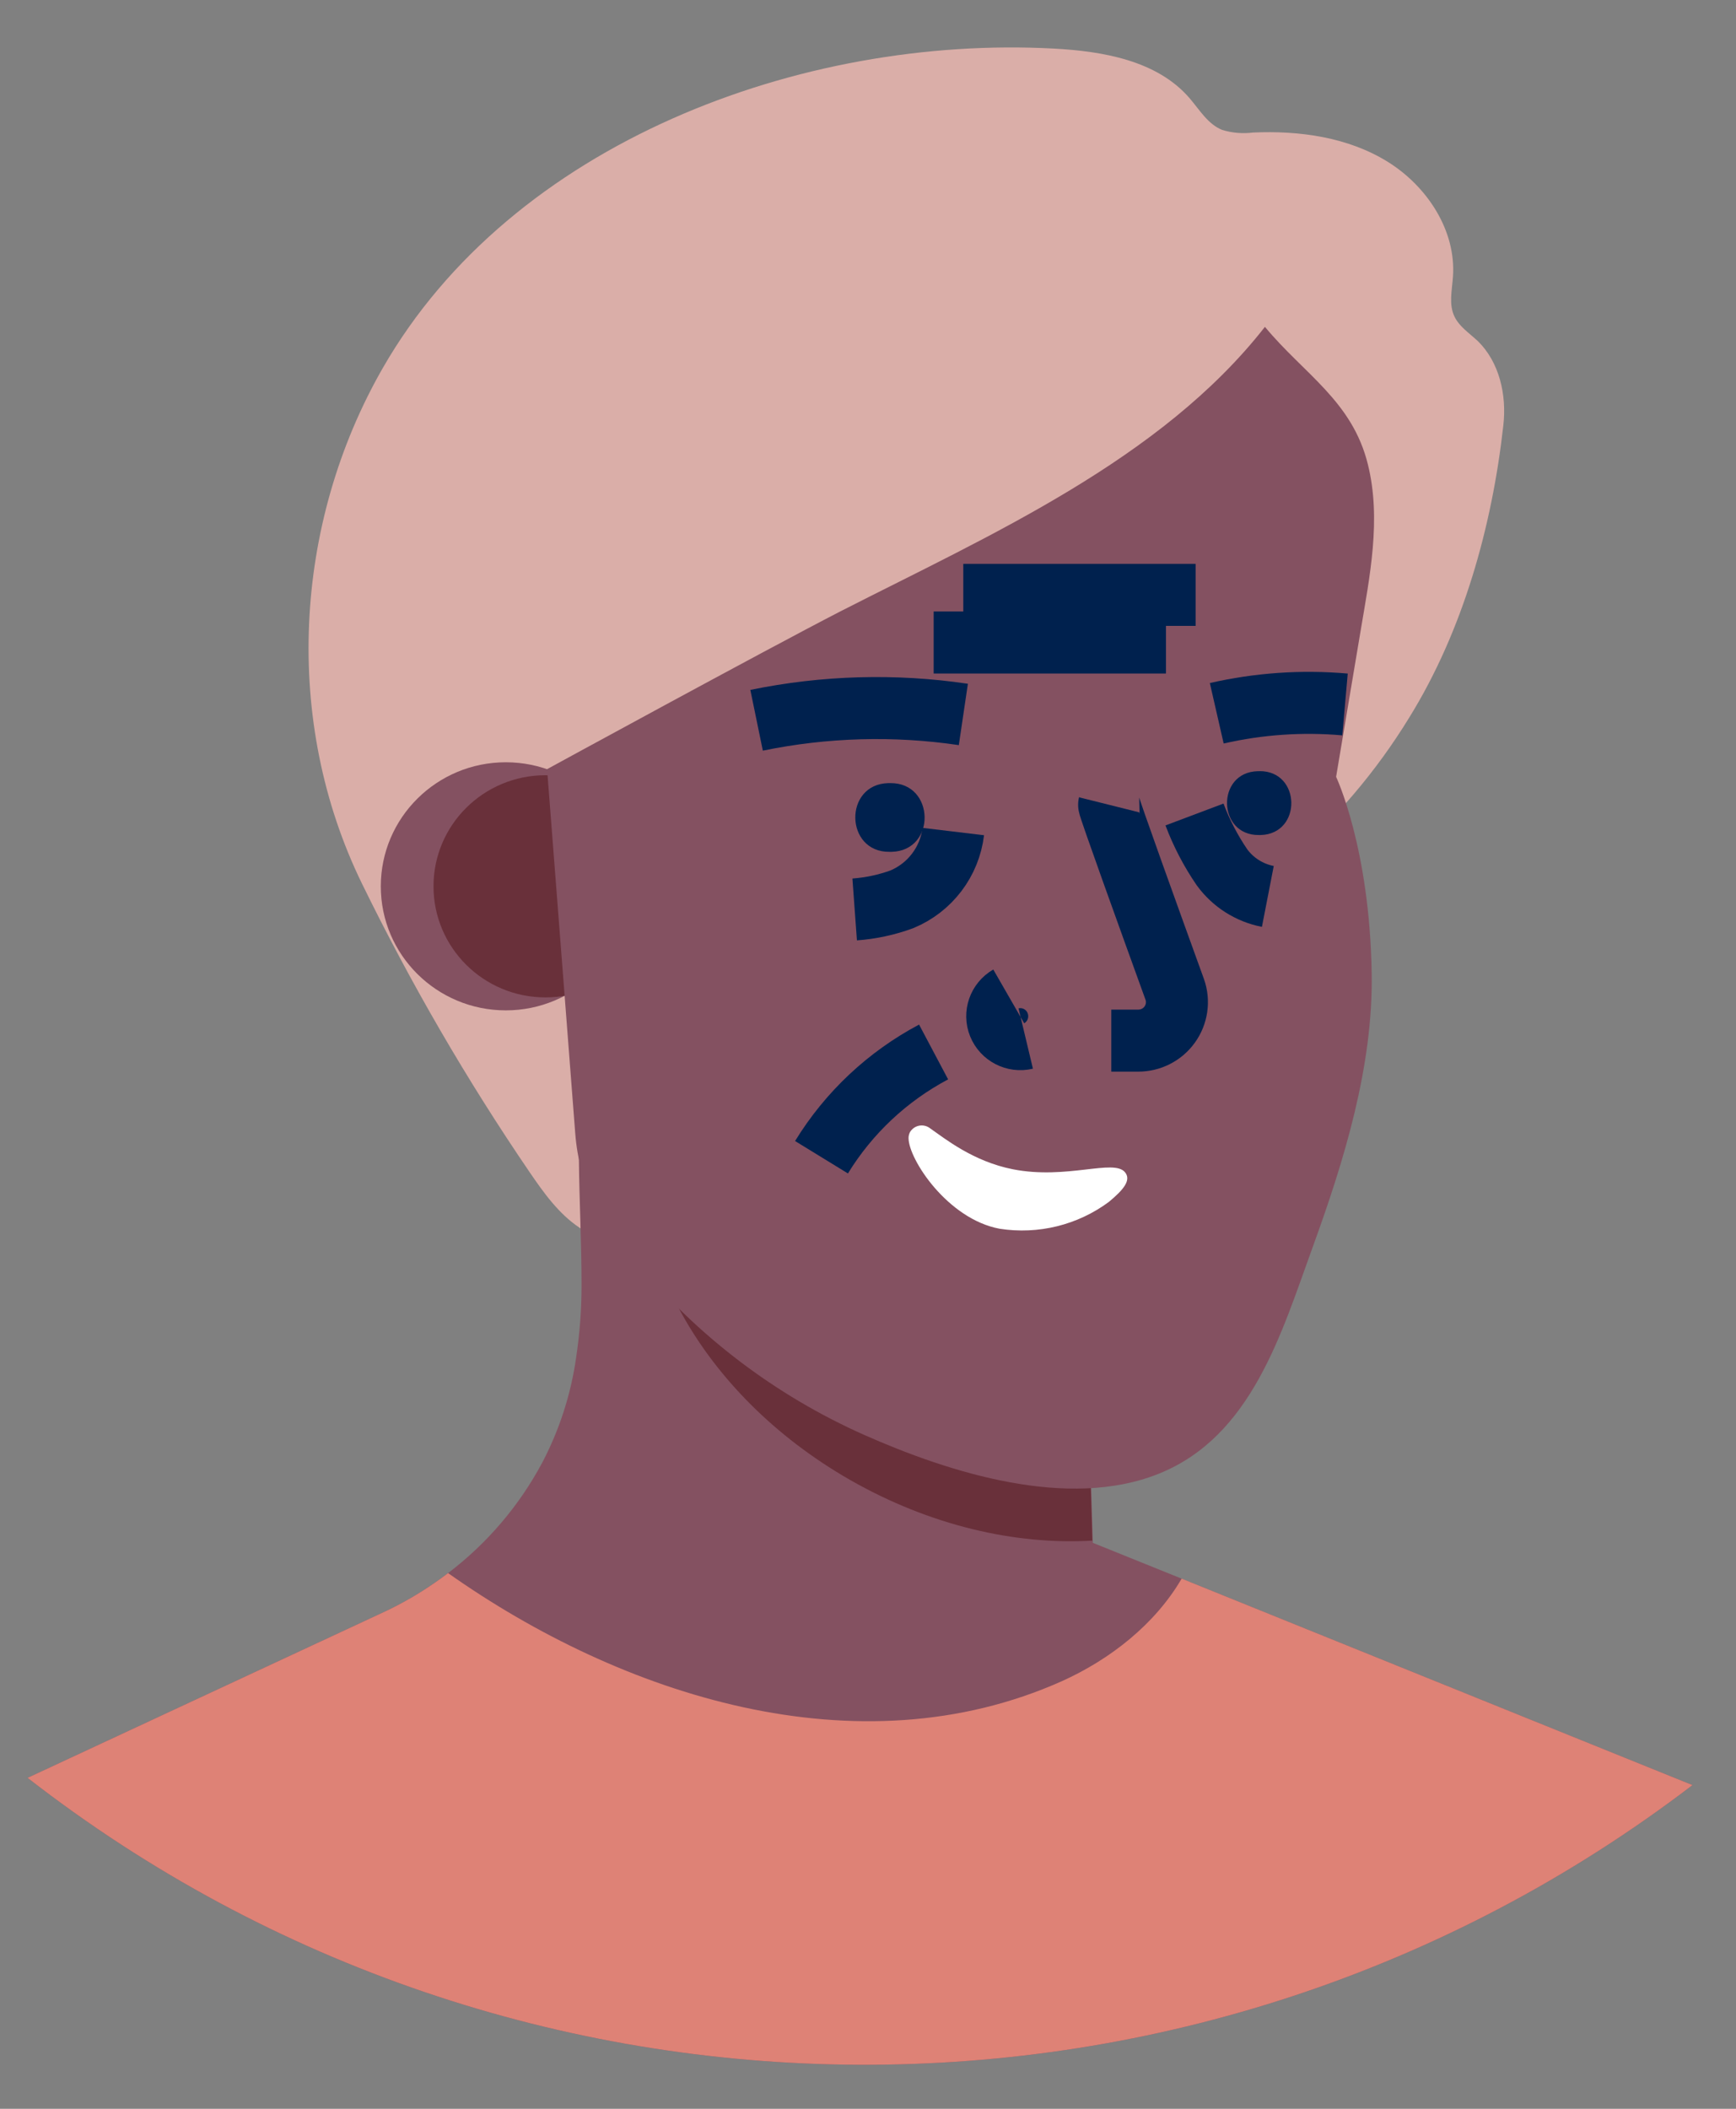 <svg width="28" height="34" viewBox="0 0 28 34" fill="none" xmlns="http://www.w3.org/2000/svg">
<rect x="0" y="0" width="28" height="34" fill="#808080" stroke="none"/>
<g id="Artboard 102">
<path id="Path" d="M5.838 14.246C4.561 11.631 4.73 8.453 6.172 5.937C8.26 2.296 12.93 0.567 16.991 0.783C17.79 0.825 18.662 0.977 19.183 1.579C19.346 1.767 19.48 2.001 19.711 2.094C19.872 2.144 20.042 2.158 20.209 2.137C20.961 2.103 21.741 2.212 22.38 2.607C23.019 3.003 23.487 3.717 23.435 4.46C23.42 4.677 23.365 4.906 23.458 5.101C23.535 5.265 23.695 5.368 23.83 5.494C24.186 5.837 24.304 6.371 24.247 6.861C24.066 8.485 23.599 10.164 22.731 11.567C22.196 12.441 21.527 13.226 20.748 13.894C19.98 14.551 19.026 14.86 18.362 15.614C17.668 16.401 17.756 17.468 17.075 18.32C16.353 19.226 15.297 19.81 14.179 20.096C12.927 20.418 10.47 20.537 9.351 19.797C9.012 19.572 8.77 19.232 8.541 18.897C7.529 17.413 6.626 15.858 5.838 14.246Z" fill="#DAAEA8"/>
<path id="Path_2" d="M27.298 28.781C19.372 34.837 8.317 34.788 0.445 28.664L6.215 25.98C6.49 25.85 6.753 25.698 7.003 25.525C7.079 25.473 7.155 25.419 7.227 25.363C7.855 24.886 8.372 24.28 8.743 23.587C9.023 23.055 9.209 22.479 9.293 21.884C9.351 21.498 9.38 21.108 9.38 20.718C9.38 20.045 9.344 19.372 9.337 18.698C9.332 18.325 9.328 17.952 9.325 17.579L9.562 17.697L10.178 18.013L10.464 18.061L13.77 18.619L17.46 19.243L17.571 23.007L17.608 24.238L17.625 24.835V24.874L19.06 25.453L27.298 28.781Z" fill="#845161"/>
<path id="Path_3" d="M27.298 28.781C19.372 34.837 8.317 34.788 0.445 28.664L6.215 25.98C6.49 25.85 6.753 25.698 7.003 25.525C7.079 25.473 7.155 25.419 7.227 25.363C10.02 27.334 13.83 28.578 17.126 27.106C17.911 26.753 18.632 26.184 19.059 25.452L27.298 28.781Z" fill="#DE8276"/>
<path id="Path_4" d="M17.618 24.839C16.379 24.913 14.995 24.596 13.706 23.858C11.286 22.471 9.992 20.052 10.457 18.069L13.763 18.626L17.452 19.25L17.564 23.014L17.618 24.839Z" fill="#69303A"/>
<ellipse id="Oval" cx="8.158" cy="14.29" rx="2.016" ry="2" fill="#845161"/>
<ellipse id="Oval_2" cx="8.797" cy="14.29" rx="1.805" ry="1.791" fill="#69303A"/>
<path id="Path_5" d="M8.824 12.401L9.099 15.952L9.278 18.273C9.345 19.127 9.68 19.639 10.241 20.323C11.237 21.534 12.504 22.498 13.943 23.137C15.317 23.745 17.225 24.35 18.692 23.76C20.192 23.157 20.671 21.486 21.175 20.1C21.679 18.714 22.149 17.19 22.124 15.693C22.092 13.663 21.55 12.525 21.55 12.525C21.681 11.741 21.812 10.959 21.944 10.179C22.092 9.296 22.283 8.372 22.062 7.485C21.81 6.466 21.034 6.032 20.402 5.27C18.723 7.416 15.963 8.628 13.553 9.858C12.31 10.498 8.824 12.401 8.824 12.401Z" fill="#845161"/>
<path id="Path_6" d="M17.889 12.976C17.882 13.004 18.546 14.844 18.948 15.954C19.015 16.144 18.984 16.355 18.866 16.519C18.748 16.683 18.558 16.779 18.355 16.778H17.924" stroke="#00214E"/>
<path id="Path_7" d="M16.27 16.065C16.11 16.157 16.042 16.352 16.111 16.522C16.18 16.692 16.364 16.787 16.544 16.744" stroke="#00214E"/>
<path id="Path_8" d="M12.203 11.613C13.301 11.387 14.43 11.355 15.538 11.519" stroke="#00214E"/>
<path id="Path_9" d="M19.625 11.5C20.303 11.345 21.001 11.297 21.694 11.358" stroke="#00214E"/>
<path id="Path_10" d="M13.25 18.658C13.689 17.942 14.313 17.356 15.058 16.961" stroke="#00214E"/>
<path id="Path_11" d="M15.375 13.407C15.317 13.893 15 14.311 14.545 14.5C14.301 14.589 14.045 14.644 13.785 14.663" stroke="#00214E"/>
<path id="Path_12" d="M15.537 9.591H19.284" stroke="#00214E"/>
<path id="Path_13" d="M15.059 10.359H18.806" stroke="#00214E"/>
<path id="Path_14" d="M19.266 13.132C19.379 13.432 19.528 13.718 19.709 13.983C19.887 14.227 20.151 14.395 20.449 14.453" stroke="#00214E"/>
<path id="Path_15" d="M14.68 18.248C14.713 18.197 14.766 18.16 14.826 18.149C14.886 18.138 14.949 18.152 14.998 18.189C15.245 18.361 15.695 18.725 16.336 18.852C17.208 19.024 17.966 18.678 18.146 18.901C18.248 19.027 18.124 19.18 17.885 19.378C17.381 19.752 16.745 19.908 16.123 19.811C15.284 19.655 14.654 18.69 14.654 18.349C14.654 18.313 14.663 18.279 14.68 18.248Z" fill="white"/>
<path id="Path_16" d="M14.359 12.626C15.083 12.618 15.105 13.716 14.381 13.734H14.348C13.625 13.743 13.604 12.645 14.327 12.626H14.359Z" fill="#00214E"/>
<path id="Path_17" d="M20.314 12.433C20.986 12.426 21.005 13.444 20.334 13.463H20.305C19.633 13.471 19.613 12.452 20.284 12.434H20.314V12.433Z" fill="#00214E"/>
</g>
</svg>

